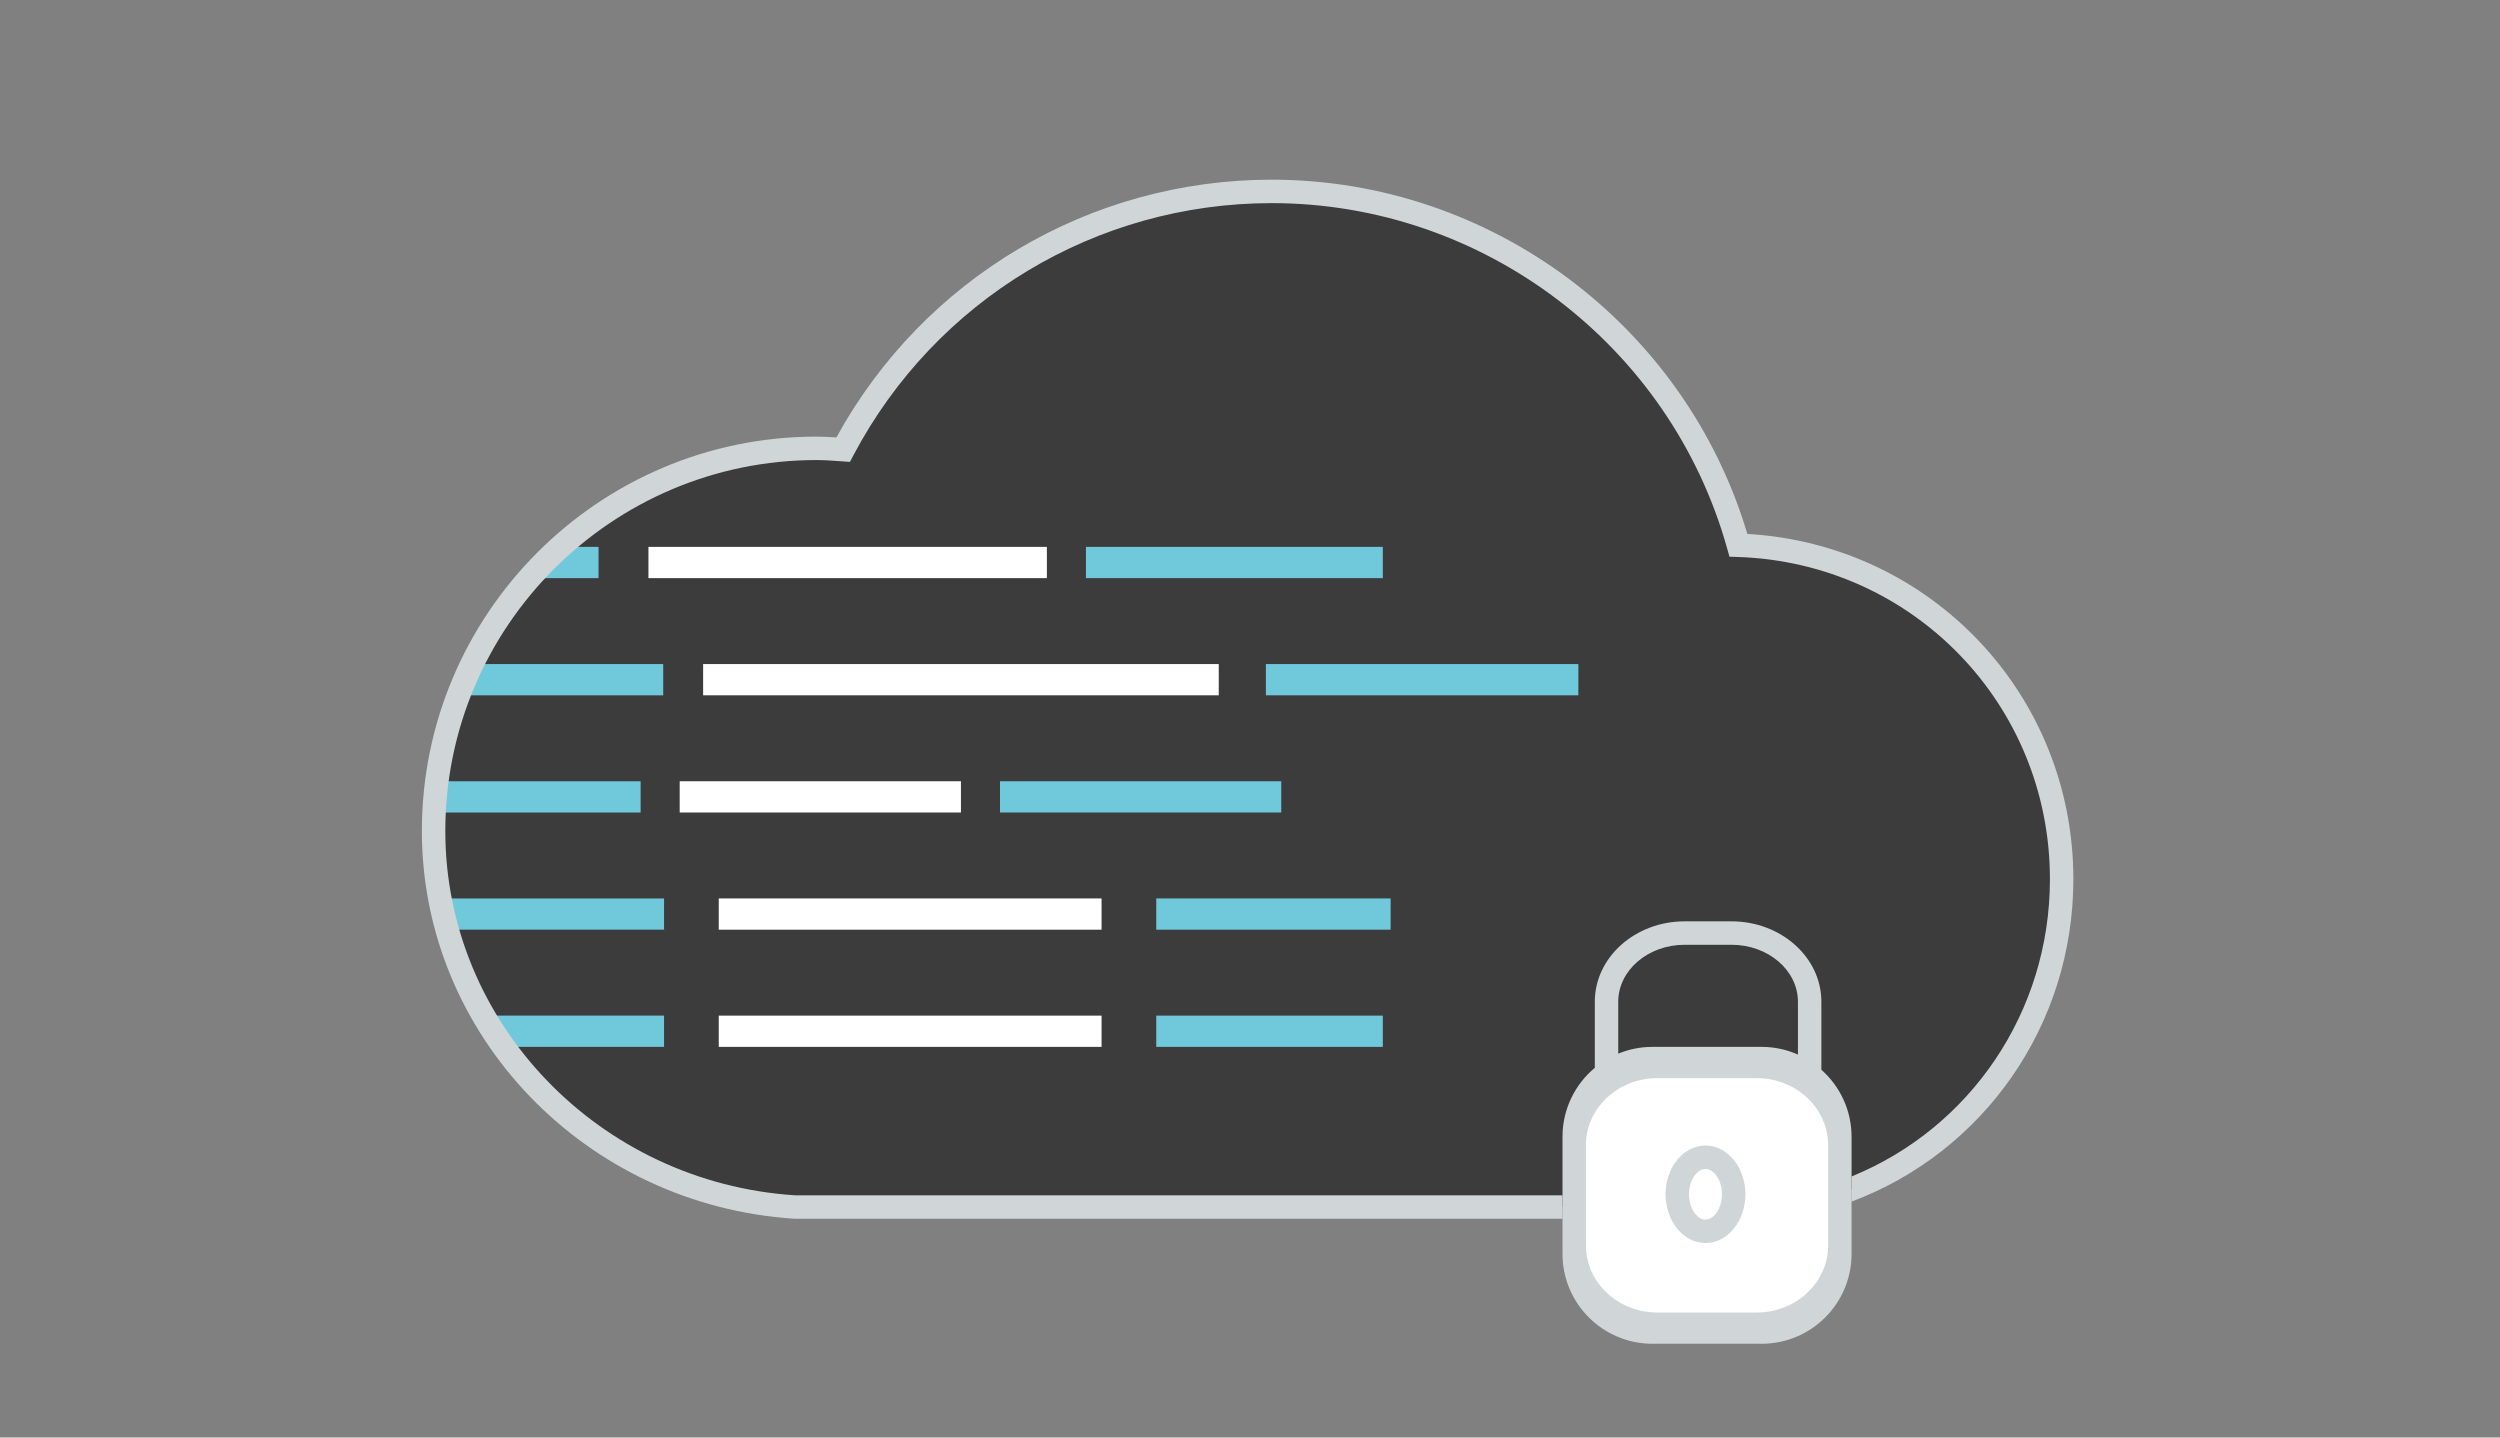 <?xml version="1.0" encoding="utf-8"?>
<!-- Generator: Adobe Illustrator 17.0.0, SVG Export Plug-In . SVG Version: 6.00 Build 0)  -->
<!DOCTYPE svg PUBLIC "-//W3C//DTD SVG 1.1//EN" "http://www.w3.org/Graphics/SVG/1.1/DTD/svg11.dtd">
<svg version="1.1" xmlns="http://www.w3.org/2000/svg" xmlns:xlink="http://www.w3.org/1999/xlink" x="0px" y="0px" width="320px"
	 height="184px" viewBox="0 0 320 184" enable-background="new 0 0 320 184" xml:space="preserve">
<rect x="0" y="0" width="320" height="184" fill="#808080" stroke="none"/>
<symbol  id="arrow-pastas" viewBox="-4.354 -1.707 8.707 5.061">
	<g>
		<polyline fill="none" stroke="#3C3C3C" stroke-miterlimit="10" points="-4,3 -0.001,-1 4,3 		"/>
	</g>
</symbol>
<symbol  id="arrow2" viewBox="-4.354 -2.53 8.707 5.061">
	<g>
		<g>
			<polyline fill="none" stroke="#F5F5F5" stroke-miterlimit="10" points="-4,2.177 -0.001,-1.823 4,2.177 			"/>
		</g>
	</g>
</symbol>
<g id="Camada_2">
</g>
<g id="Camada_6" display="none">
</g>
<g id="Camada_6_cópia" display="none">
</g>
<g id="Camada_7" display="none">
</g>
<g id="Camada_9" display="none">
</g>
<g id="Camada_5">
</g>
<g id="Camada_1">
</g>
<g id="animacao">
</g>
<g id="Camada_4">
	<path fill="#3C3C3C" d="M222.519,69.795c-7.3-26.125-31.272-45.295-59.74-45.295c-23.798,0-44.456,13.401-54.86,33.056
		c-1.13-0.075-2.255-0.169-3.405-0.169c-27.07,0-49.014,21.931-49.014,48.985c0,25.977,20.621,46.473,46.195,48.128H201.5V142h34
		v10.755c16.689-5.763,28.391-21.479,28.391-40.216C263.891,89.388,245.494,70.574,222.519,69.795z"/>
	<g>
		<rect x="83" y="70" fill="#FFFFFF" width="51" height="4"/>
		<rect x="90" y="85" fill="#FFFFFF" width="66" height="4"/>
		<rect x="87" y="100" fill="#FFFFFF" width="36" height="4"/>
		<rect x="139" y="70" fill="#6FC9DA" width="38" height="4"/>
		<rect x="162.032" y="85" fill="#6FC9DA" width="40" height="4"/>
		<rect x="128" y="100" fill="#6FC9DA" width="36" height="4"/>
		<rect x="148" y="115" fill="#6FC9DA" width="30" height="4"/>
		<rect x="148" y="130" fill="#6FC9DA" width="29" height="4"/>
		<rect x="92" y="115" fill="#FFFFFF" width="49" height="4"/>
		<rect x="92" y="130" fill="#FFFFFF" width="49" height="4"/>
	</g>
	<path fill="#6FC9DA" d="M67.744,74h8.869v-4h-4.925C70.296,71.255,68.984,72.595,67.744,74z"/>
	<path fill="#6FC9DA" d="M58.683,89h26.209v-4h-24.49C59.77,86.301,59.2,87.638,58.683,89z"/>
	<path fill="#6FC9DA" d="M55.56,104H82v-4H55.927C55.755,101.319,55.624,102.65,55.56,104z"/>
	<path fill="#6FC9DA" d="M57.203,119H85v-4H56.29C56.538,116.355,56.843,117.689,57.203,119z"/>
	<path fill="#6FC9DA" d="M64.365,134H85v-4H61.792C62.585,131.377,63.442,132.713,64.365,134z"/>
	<g>
		<path fill="#D0D6D8" d="M233.136,136.925v-8.709c0-5.671-5.159-10.285-11.5-10.285h-6c-6.341,0-11.5,4.614-11.5,10.285v8.462
			c-2.525,2.111-4.136,5.281-4.136,8.822v15c0,6.341,5.159,11.5,11.5,11.5h14c6.341,0,11.5-5.159,11.5-11.5v-15
			C237,142.091,235.5,139.033,233.136,136.925z M207.136,128.216c0-4.017,3.813-7.285,8.5-7.285h6c4.687,0,8.5,3.269,8.5,7.285
			v6.769c-1.42-0.628-2.986-0.984-4.636-0.984h-14c-1.545,0-3.017,0.311-4.364,0.866V128.216z"/>
		<g>
			<path fill="#FFFFFF" d="M234,159.429c0,4.714-4.103,8.571-9.118,8.571h-12.765c-5.015,0-9.118-3.857-9.118-8.571v-12.857
				c0-4.714,4.103-8.571,9.118-8.571h12.765c5.015,0,9.118,3.857,9.118,8.571V159.429z"/>
		</g>
		<g>
			<g>
				<path fill="#FFFFFF" d="M221.913,152.868c0,2.608-1.625,4.743-3.611,4.743s-3.611-2.134-3.611-4.743
					c0-2.608,1.625-4.742,3.611-4.742S221.913,150.26,221.913,152.868z"/>
			</g>
			<g>
				<path fill="#D0D6D8" d="M218.302,159.11c-2.818,0-5.111-2.8-5.111-6.242s2.293-6.242,5.111-6.242s5.111,2.8,5.111,6.242
					S221.12,159.11,218.302,159.11z M218.302,149.626c-1.125,0-2.111,1.515-2.111,3.242s0.986,3.242,2.111,3.242
					s2.111-1.515,2.111-3.242S219.427,149.626,218.302,149.626z"/>
			</g>
		</g>
	</g>
	<path fill="#D0D6D8" d="M223.661,68.346C215.686,41.592,190.807,23,162.779,23c-23.277,0-44.537,12.615-55.722,32.993
		c-0.826-0.056-1.675-0.106-2.544-0.106C76.66,55.887,54,78.534,54,106.372c0,26.101,20.908,47.898,47.695,49.628H200v-3
		l-98.208,0.002C76.675,151.378,57,130.896,57,106.372c0-26.184,21.314-47.485,47.514-47.485c0.916,0,1.814,0.062,2.766,0.129
		l1.51,0.104l0.456-0.86C119.777,38.36,140.291,26,162.779,26c27.052,0,51.022,18.175,58.295,44.198l0.295,1.059l1.099,0.037
		c22.387,0.759,39.923,18.875,39.923,41.245c0,17.068-10.271,31.901-25.391,38.047v3.219c16.848-6.306,28.391-22.531,28.391-41.267
		C265.391,88.908,247.149,69.701,223.661,68.346z"/>
</g>
</svg>

